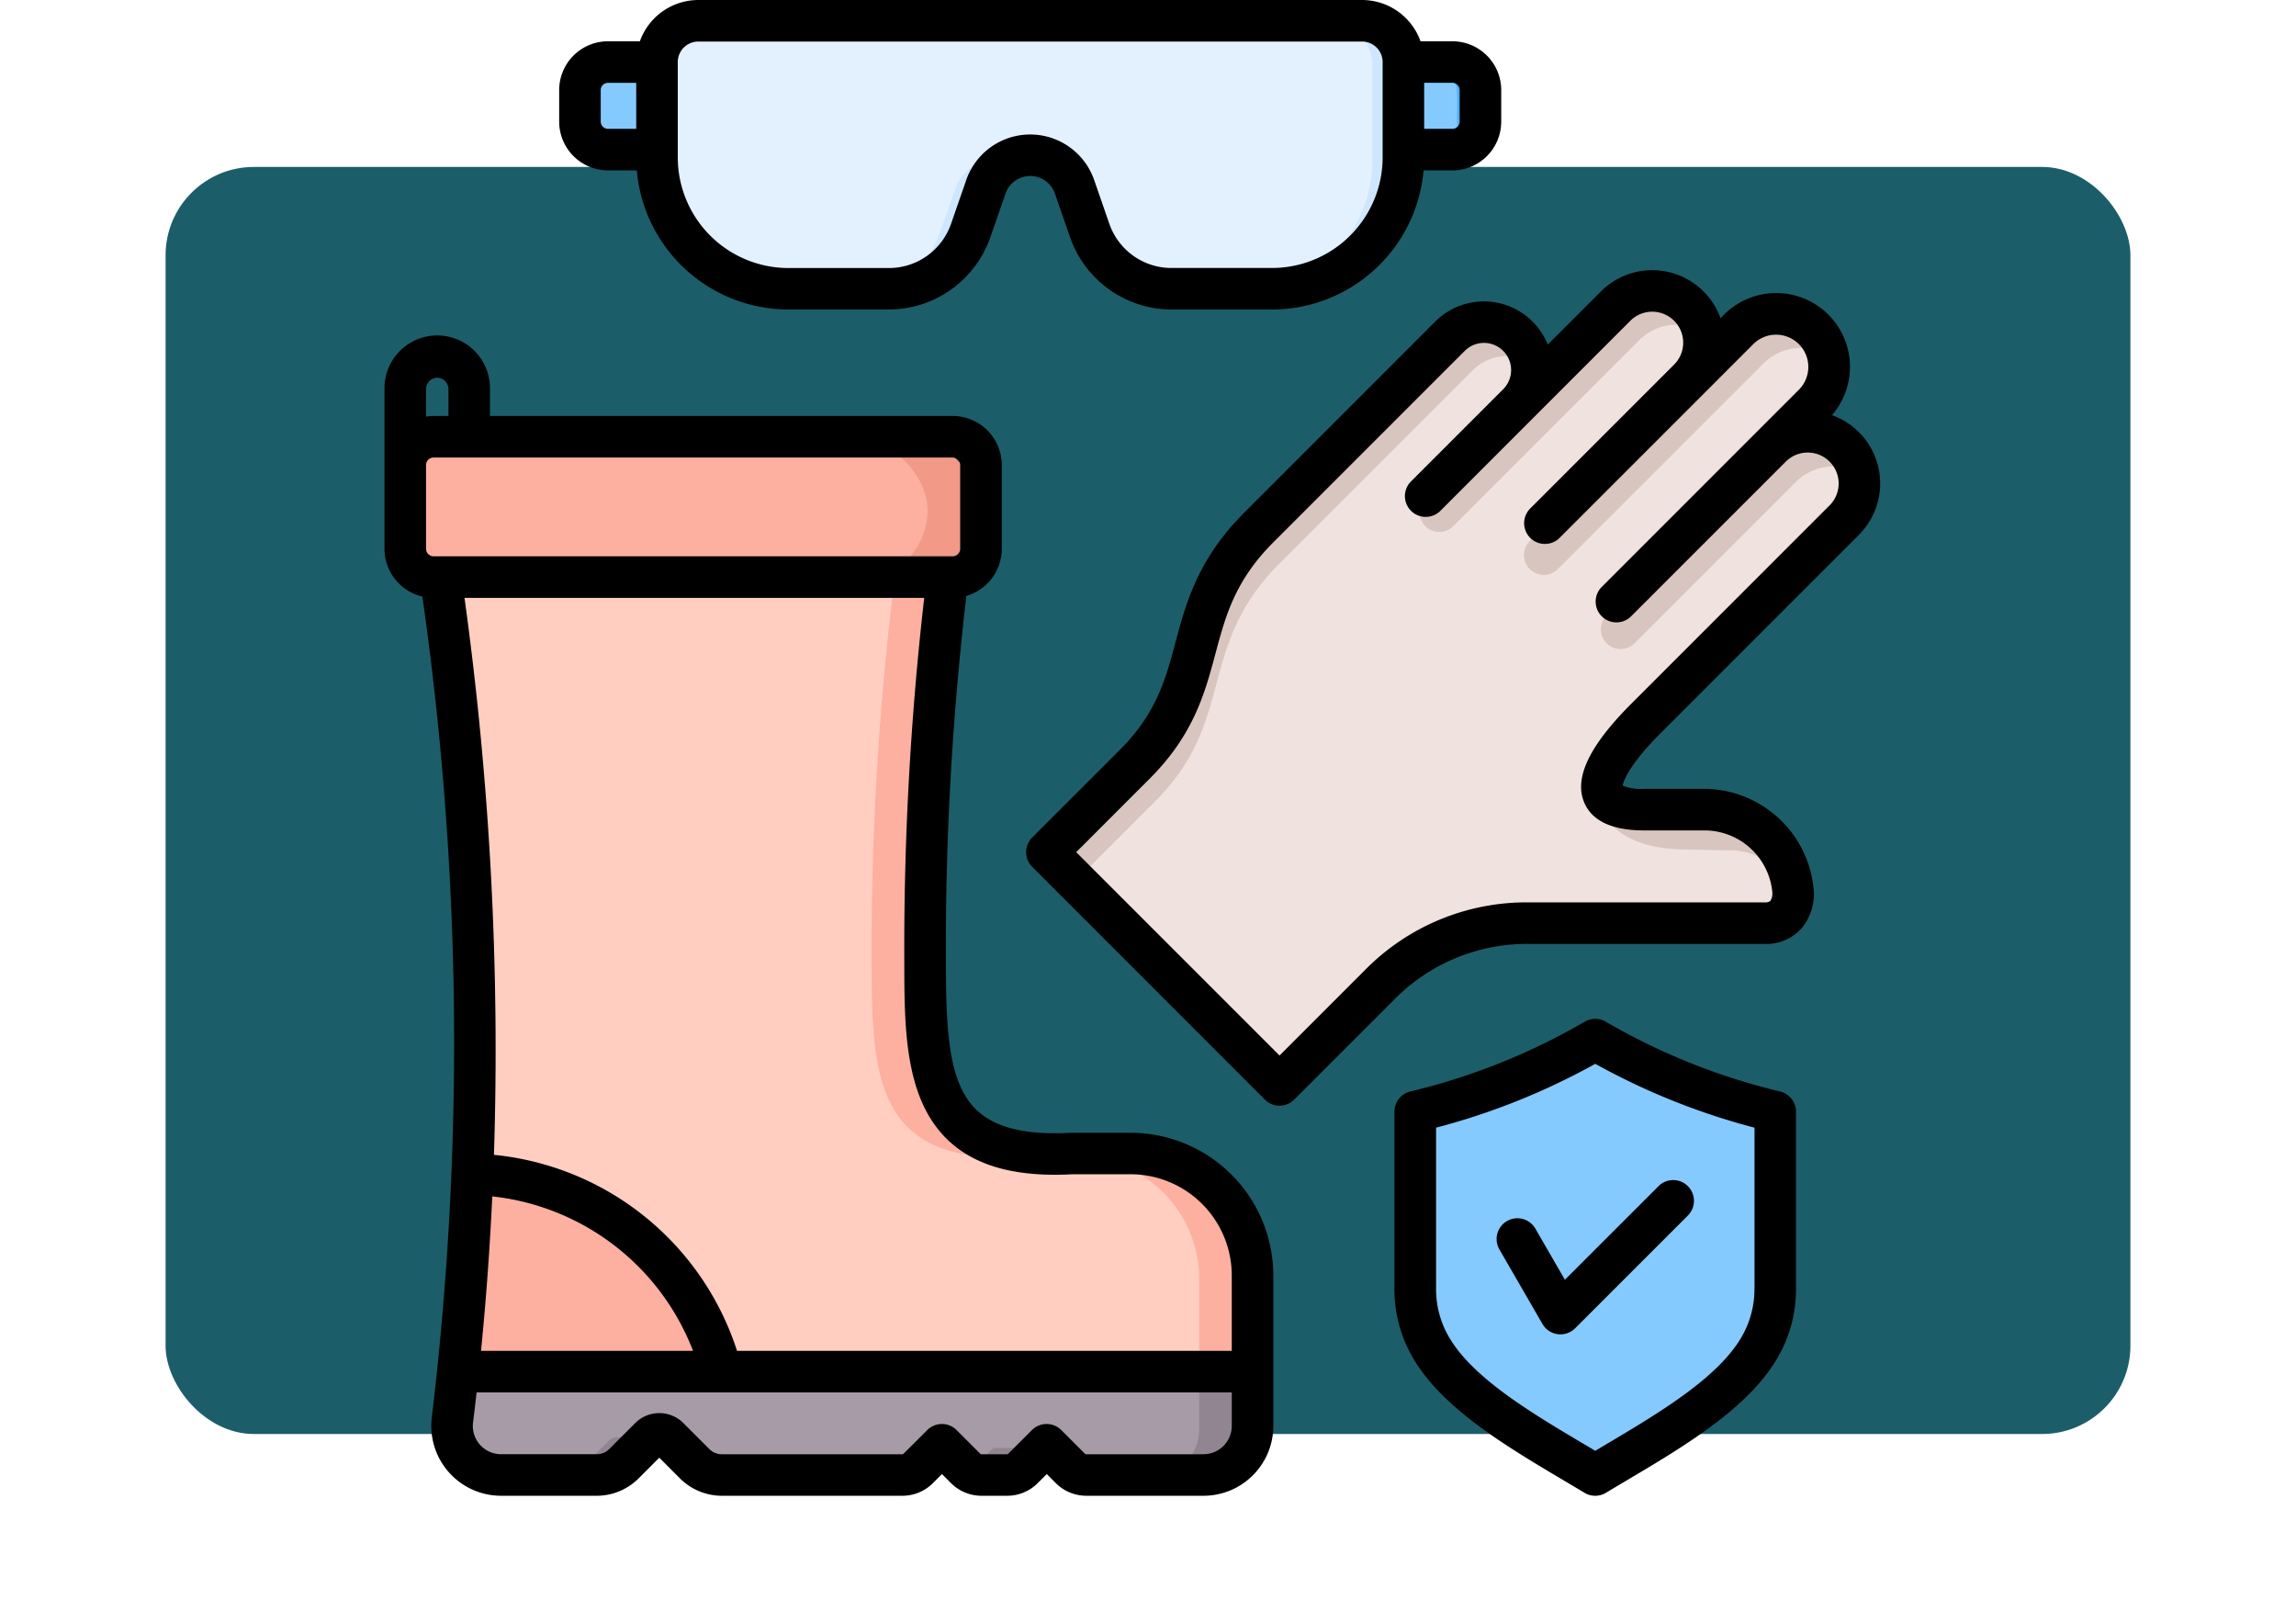 <svg xmlns="http://www.w3.org/2000/svg" xmlns:xlink="http://www.w3.org/1999/xlink" width="207.994" height="144.894" viewBox="0 0 207.994 144.894">
  <defs>
    <filter id="Rectangle_404858" x="0" y="0.122" width="207.994" height="144.772" filterUnits="userSpaceOnUse">
      <feOffset dx="3" dy="6" input="SourceAlpha"/>
      <feGaussianBlur stdDeviation="5" result="blur"/>
      <feFlood flood-opacity="0.161"/>
      <feComposite operator="in" in2="blur"/>
      <feComposite in="SourceGraphic"/>
    </filter>
  </defs>
  <g id="Group_1198073" data-name="Group 1198073" transform="translate(-197.002 -490.684)">
    <g id="Group_1113681" data-name="Group 1113681" transform="translate(209.002 499.806)">
      <g transform="matrix(1, 0, 0, 1, -12, -9.12)" filter="url(#Rectangle_404858)">
        <rect id="Rectangle_404858-2" data-name="Rectangle 404858" width="177.994" height="114.772" rx="8" transform="translate(12 9.12)" fill="#1b5e69"/>
      </g>
    </g>
    <g id="equipment_15394757" transform="translate(231.832 490.684)">
      <path id="Path_1065271" data-name="Path 1065271" d="M68.881,199.541a268.57,268.57,0,0,0-2.062,34.726c.01,10.115.335,18.21,13.319,17.488h5.3A11.069,11.069,0,0,1,96.486,262.8v13.631a4.449,4.449,0,0,1-4.44,4.44H81.44a2.026,2.026,0,0,1-1.483-.615l-2.126-2.126L75.7,280.259a2.026,2.026,0,0,1-1.483.615H71.955a2.026,2.026,0,0,1-1.483-.615l-2.126-2.126-2.126,2.126a2.026,2.026,0,0,1-1.483.615H48.461a3.474,3.474,0,0,1-2.543-1.053l-2.326-2.326a1.2,1.2,0,0,0-1.7,0l-2.326,2.326a3.474,3.474,0,0,1-2.543,1.053H28.41A4.44,4.44,0,0,1,24,275.887a286.969,286.969,0,0,0-1.068-76.346H68.882Z" transform="translate(-17.846 -146.973)" fill="#fdb0a0" fill-rule="evenodd"/>
      <path id="Path_1065272" data-name="Path 1065272" d="M77.158,251.755a25.089,25.089,0,0,0,2.979,0H80.6A11.069,11.069,0,0,1,91.646,262.8v13.631a4.449,4.449,0,0,1-4.44,4.44H81.44a2.026,2.026,0,0,1-1.483-.615l-2.126-2.126L75.7,280.259a2.249,2.249,0,0,1-.294.248,2.23,2.23,0,0,1-.294-.248l-2.126-2.126-2.126,2.126a2.268,2.268,0,0,1-.2.176,2.268,2.268,0,0,1-.2-.176l-2.126-2.126-2.126,2.126a2.248,2.248,0,0,1-.294.248,2.23,2.23,0,0,1-.294-.248l-2.126-2.126-2.126,2.126a2.026,2.026,0,0,1-1.483.615H48.46a3.474,3.474,0,0,1-2.543-1.053l-2.326-2.326a1.2,1.2,0,0,0-1.7,0l-1.572,1.572-1.572-1.572a1.2,1.2,0,0,0-1.7,0l-2.326,2.326a3.473,3.473,0,0,1-2.543,1.053H28.409A4.44,4.44,0,0,1,24,275.887a286.969,286.969,0,0,0-1.068-76.346H64.042a268.571,268.571,0,0,0-2.062,34.726c.01,10.114.335,18.21,13.319,17.488h1.86Z" transform="translate(-17.845 -146.973)" fill="#ffcec0" fill-rule="evenodd"/>
      <path id="Path_1065273" data-name="Path 1065273" d="M28.791,418.65q.952-8.863,1.318-17.873A23.83,23.83,0,0,1,52.656,418.65Z" transform="translate(-22.127 -294.111)" fill="#fdb0a0" fill-rule="evenodd"/>
      <path id="Path_1065274" data-name="Path 1065274" d="M99.29,467.26v4.922a4.449,4.449,0,0,1-4.44,4.44H84.244a2.026,2.026,0,0,1-1.483-.615l-2.126-2.126-2.126,2.126a2.026,2.026,0,0,1-1.483.615H74.759a2.026,2.026,0,0,1-1.483-.615l-2.126-2.126-2.126,2.126a2.026,2.026,0,0,1-1.483.615H51.265a3.474,3.474,0,0,1-2.543-1.053L46.4,473.242a1.2,1.2,0,0,0-1.7,0l-2.326,2.326a3.474,3.474,0,0,1-2.543,1.053H31.214a4.44,4.44,0,0,1-4.406-4.987q.271-2.183.506-4.374H99.29Z" transform="translate(-20.649 -342.721)" fill="#918591" fill-rule="evenodd"/>
      <path id="Path_1065275" data-name="Path 1065275" d="M90.011,476.623H84.244a2.026,2.026,0,0,1-1.483-.615l-2.126-2.126H75.8l-2.126,2.126a2.279,2.279,0,0,1-.2.176,2.27,2.27,0,0,1-.2-.176l-2.126-2.126H68.175l-2.126,2.126a2.027,2.027,0,0,1-1.483.615h-13.3a3.474,3.474,0,0,1-2.543-1.053L46.4,473.243a1.2,1.2,0,0,0-.89-.35H41.836a1.606,1.606,0,0,0-.18.008,1.193,1.193,0,0,0-.706.342l-2.326,2.326a3.474,3.474,0,0,1-2.543,1.053H31.214a4.44,4.44,0,0,1-4.406-4.987q.271-2.183.506-4.374H94.451v4.922a4.449,4.449,0,0,1-4.44,4.44Z" transform="translate(-20.649 -342.722)" fill="#a79ba7" fill-rule="evenodd"/>
      <rect id="Rectangle_414936" data-name="Rectangle 414936" width="52.153" height="12.716" rx="6.358" transform="translate(1.884 39.852)" fill="#f29988"/>
      <rect id="Rectangle_414937" data-name="Rectangle 414937" width="47.314" height="12.716" rx="6.358" transform="translate(1.884 39.852)" fill="#fdb0a0"/>
      <g id="Group_1198074" data-name="Group 1198074" transform="translate(0 0)">
        <path id="Path_1065276" data-name="Path 1065276" d="M95.843,15.823v8.635a11.921,11.921,0,0,0,11.9,11.9h9.006a7.872,7.872,0,0,0,7.547-5.368l1.344-3.87a4.249,4.249,0,0,1,8.028,0l1.344,3.87a7.872,7.872,0,0,0,7.546,5.368h9.006a11.921,11.921,0,0,0,11.9-11.9V15.823a3.747,3.747,0,0,0-3.739-3.739H99.582A3.747,3.747,0,0,0,95.843,15.823Z" transform="translate(-71.153 -9.911)" fill="#cee7ff" fill-rule="evenodd"/>
        <path id="Path_1065277" data-name="Path 1065277" d="M95.843,15.823v8.635a11.921,11.921,0,0,0,11.9,11.9h6.183a7.872,7.872,0,0,0,7.547-5.368l1.344-3.87a4.187,4.187,0,0,1,4.014-2.855h2.823a4.188,4.188,0,0,1,4.014,2.855l1.344,3.87a7.872,7.872,0,0,0,7.546,5.368h6.183a11.921,11.921,0,0,0,11.9-11.9V15.823a3.747,3.747,0,0,0-3.739-3.739H99.582A3.747,3.747,0,0,0,95.843,15.823Z" transform="translate(-71.153 -9.911)" fill="#e3f1ff" fill-rule="evenodd"/>
        <path id="Path_1065278" data-name="Path 1065278" d="M347.365,25.994h4.446a2.542,2.542,0,0,1,2.534,2.534v2.863a2.542,2.542,0,0,1-2.534,2.535h-4.446Z" transform="translate(-255.058 -20.081)" fill="#4eb1fc" fill-rule="evenodd"/>
        <path id="Path_1065279" data-name="Path 1065279" d="M347.365,25.994h2.329a2.542,2.542,0,0,1,2.534,2.534v2.863a2.542,2.542,0,0,1-2.534,2.535h-2.329Z" transform="translate(-255.058 -20.081)" fill="#85caff" fill-rule="evenodd"/>
        <path id="Path_1065280" data-name="Path 1065280" d="M76.859,25.994H72.413a2.542,2.542,0,0,0-2.534,2.534v2.863a2.542,2.542,0,0,0,2.534,2.535h4.446Z" transform="translate(-52.169 -20.081)" fill="#85caff" fill-rule="evenodd"/>
        <path id="Path_1065281" data-name="Path 1065281" d="M367.768,355.554c-5.684,3.549-12.565,5.57-16.264,6.514v15.951a10.4,10.4,0,0,0,1.482,5.458c2.762,4.651,9.643,8.312,14.783,11.419,5.139-3.107,12.021-6.768,14.783-11.419a10.394,10.394,0,0,0,1.482-5.458V362.068C380.333,361.124,373.452,359.1,367.768,355.554Z" transform="translate(-258.085 -261.045)" fill="#4eb1fc" fill-rule="evenodd"/>
        <path id="Path_1065282" data-name="Path 1065282" d="M366.381,358.618a63.152,63.152,0,0,1-14.877,5.691v15.951a10.394,10.394,0,0,0,1.482,5.458c2.762,4.651,9.643,8.312,14.783,11.419,4.242-2.565,9.672-5.508,12.991-9.072.18-.255.349-.513.5-.775a12.926,12.926,0,0,0,1.482-6.141V365.2a61.153,61.153,0,0,1-15.881-6.278C366.79,358.874,366.575,358.74,366.381,358.618Z" transform="translate(-258.085 -263.285)" fill="#85caff" fill-rule="evenodd"/>
        <path id="Path_1065283" data-name="Path 1065283" d="M270.636,160.623h21.451c5.186,0,2.168-10.355-5.4-10.355h-5.591c-6.7,0-3.376-4.787.155-8.318l18.1-18.1a4.72,4.72,0,1,0-6.675-6.675l3.877-3.877a4.836,4.836,0,0,0-6.84-6.84l-4.545,4.545a4.72,4.72,0,0,0-6.675-6.675l-8.925,8.925a4.37,4.37,0,1,0-6.18-6.18l-17.469,17.469c-7.646,7.646-3.882,14.16-11.287,21.566L227,153.733l21.23,21.23,8.641-8.641a18.8,18.8,0,0,1,13.76-5.7Z" transform="translate(-167.055 -76.354)" fill="#f0e3df" fill-rule="evenodd"/>
        <path id="Path_1065284" data-name="Path 1065284" d="M431.1,283.025c1.075-2.882-2.046-8.821-7.78-8.821h-5.591c-2.548,0-3.647-.692-3.836-1.744-.213,1.82,1.7,4.78,7.8,4.78l3.776.082a5.435,5.435,0,0,1,5.629,5.7Z" transform="translate(-303.689 -200.289)" fill="#d9c5bf" fill-rule="evenodd"/>
        <path id="Path_1065285" data-name="Path 1065285" d="M270.7,116.816a4.335,4.335,0,0,0-1.136-1.993,4.383,4.383,0,0,0-6.18,0l-17.469,17.469c-7.646,7.646-3.882,14.16-11.287,21.566L227,161.477l2.537,2.537,7.349-7.349c7.406-7.405,3.642-13.92,11.287-21.566l17.469-17.469a4.387,4.387,0,0,1,5.049-.815Z" transform="translate(-167.054 -84.098)" fill="#d9c5bf" fill-rule="evenodd"/>
        <path id="Path_1065286" data-name="Path 1065286" d="M378.29,106.334a4.68,4.68,0,0,0-1.186-2,4.734,4.734,0,0,0-6.675,0l-17.153,17.153a1.794,1.794,0,0,0,2.537,2.537L372.7,107.141a4.738,4.738,0,0,1,5.594-.807Z" transform="translate(-258.998 -76.353)" fill="#d9c5bf" fill-rule="evenodd"/>
        <path id="Path_1065287" data-name="Path 1065287" d="M415.466,114.167a4.793,4.793,0,0,0-1.2-2,4.85,4.85,0,0,0-6.84,0l-18.9,18.9a1.794,1.794,0,0,0,2.538,2.537l18.625-18.625a4.856,4.856,0,0,1,5.774-.8Z" transform="translate(-284.774 -82.054)" fill="#d9c5bf" fill-rule="evenodd"/>
        <path id="Path_1065288" data-name="Path 1065288" d="M437.171,154.125a4.681,4.681,0,0,0-1.186-2,4.734,4.734,0,0,0-6.675,0l-14.9,14.9a1.794,1.794,0,0,0,2.537,2.538l14.63-14.63a4.739,4.739,0,0,1,5.594-.807Z" transform="translate(-303.697 -111.297)" fill="#d9c5bf" fill-rule="evenodd"/>
        <path id="Path_1065289" data-name="Path 1065289" d="M23.59,12.156a.661.661,0,0,1,.652-.653h2.564V15.67H24.243a.66.66,0,0,1-.652-.651Zm6.98-2.535a1.86,1.86,0,0,1,1.858-1.858H92.566a1.86,1.86,0,0,1,1.858,1.858v8.634A10.029,10.029,0,0,1,84.407,28.273H75.4a5.961,5.961,0,0,1-5.769-4.105L68.289,20.3a6.132,6.132,0,0,0-11.584,0l-1.344,3.872a5.961,5.961,0,0,1-5.769,4.105H40.586A10.029,10.029,0,0,1,30.571,18.255V9.621ZM101.4,12.156v2.864a.66.66,0,0,1-.652.651H98.187V11.5h2.564A.661.661,0,0,1,101.4,12.156Zm-77.16,7.277h2.618a13.8,13.8,0,0,0,13.726,12.6h9.006A9.755,9.755,0,0,0,58.917,25.4l1.344-3.868a2.367,2.367,0,0,1,4.473,0L66.078,25.4A9.754,9.754,0,0,0,75.4,32.036h9.006a13.8,13.8,0,0,0,13.726-12.6h2.618a4.421,4.421,0,0,0,4.416-4.413V12.156a4.422,4.422,0,0,0-4.416-4.417H97.856A5.627,5.627,0,0,0,92.566,4H32.428a5.628,5.628,0,0,0-5.29,3.739H24.243a4.422,4.422,0,0,0-4.416,4.417v2.864a4.421,4.421,0,0,0,4.416,4.413Zm56.514,106.93H35.939a25.8,25.8,0,0,0-22.02-17.756A299.294,299.294,0,0,0,11.25,58.156H52.895A279.951,279.951,0,0,0,51.09,91c.007,6.167.013,12.547,3.99,16.3,2.474,2.339,6.158,3.342,11.262,3.064h5.249a9.177,9.177,0,0,1,9.166,9.168v6.825ZM78.2,135.726H67.593a.163.163,0,0,1-.153-.063l-2.126-2.124a1.877,1.877,0,0,0-2.661,0l-2.126,2.124a.163.163,0,0,1-.153.063H58.108a.163.163,0,0,1-.153-.063l-2.126-2.124a1.877,1.877,0,0,0-2.661,0l-2.126,2.124a.162.162,0,0,1-.152.063H34.613a1.6,1.6,0,0,1-1.213-.5L31.075,132.9a3.084,3.084,0,0,0-4.356,0l-2.326,2.325a1.6,1.6,0,0,1-1.212.5H14.563a2.56,2.56,0,0,1-2.539-2.874q.169-1.357.322-2.725h68.41v3.04a2.562,2.562,0,0,1-2.558,2.559ZM13.767,112.371q-.333,7.052-1.02,13.992H31.954A22.032,22.032,0,0,0,13.767,112.371ZM8.447,45.443H55.472a.69.69,0,0,1,.682.68v7.588a.69.69,0,0,1-.682.68H8.447a.69.69,0,0,1-.682-.68V46.123A.69.69,0,0,1,8.447,45.443Zm.333-7.226a1.029,1.029,0,0,1,1.015,1.016v2.446H8.447a4.386,4.386,0,0,0-.682.057v-2.5A1.029,1.029,0,0,1,8.78,38.216Zm62.811,68.391h-5.3c-.035,0-.069,0-.1,0-4.044.225-6.831-.442-8.522-2.038-2.6-2.457-2.8-7.175-2.811-13.573a273.674,273.674,0,0,1,1.856-33.02,4.451,4.451,0,0,0,3.208-4.267V46.123a4.449,4.449,0,0,0-4.446-4.445H13.558V39.233a4.779,4.779,0,1,0-9.557,0V53.711a4.45,4.45,0,0,0,3.433,4.324,285.847,285.847,0,0,1,.855,74.353,6.324,6.324,0,0,0,6.274,7.1H23.18a5.375,5.375,0,0,0,3.873-1.605l1.844-1.844,1.843,1.844a5.376,5.376,0,0,0,3.874,1.605H50.889a3.9,3.9,0,0,0,2.814-1.166l.8-.8.8.8a3.9,3.9,0,0,0,2.814,1.166h2.266a3.9,3.9,0,0,0,2.814-1.166l.8-.8.8.8a3.9,3.9,0,0,0,2.814,1.166H78.2a6.33,6.33,0,0,0,6.322-6.323V119.538a12.945,12.945,0,0,0-12.93-12.931Zm41.082-29.943c.7,1.694,2.535,2.554,5.449,2.554h5.551a6.179,6.179,0,0,1,6.054,5.613,1.286,1.286,0,0,1-.179.771.768.768,0,0,1-.509.135h-21.3a20.52,20.52,0,0,0-14.994,6.209l-7.661,7.662L66.664,81.19l6.647-6.649c4-4,5.009-7.75,5.979-11.377.905-3.377,1.759-6.568,5.229-10.036L101.865,35.78a2.458,2.458,0,0,1,3.477,3.477h0l-8.357,8.358a1.882,1.882,0,0,0,2.661,2.662L108,41.918l8.863-8.864a2.805,2.805,0,0,1,3.966,3.969L107.767,50.085a1.882,1.882,0,0,0,2.661,2.661l13.064-13.063.041-.04L128,35.17a2.921,2.921,0,0,1,4.13,4.132l-3.85,3.85L114.246,57.19a1.882,1.882,0,0,0,2.661,2.661l14.039-14.038a2.8,2.8,0,0,1,3.967,3.965L116.946,67.747c-3.79,3.792-5.187,6.707-4.272,8.918Zm24.9-24.225a6.569,6.569,0,0,0-2.446-10.834,6.685,6.685,0,0,0-9.784-9.1l-.313.315a6.5,6.5,0,0,0-1.539-2.429,6.579,6.579,0,0,0-9.289,0l-4.821,4.821a6.231,6.231,0,0,0-10.178-2.1L81.857,50.467c-4.182,4.183-5.255,8.188-6.2,11.724-.882,3.29-1.714,6.4-5,9.691l-7.978,7.977a1.882,1.882,0,0,0,0,2.661L83.752,103.6a1.874,1.874,0,0,0,2.661,0l8.992-8.99A16.875,16.875,0,0,1,107.738,89.5h21.3a4.242,4.242,0,0,0,3.382-1.468,4.864,4.864,0,0,0,1.07-3.2,10,10,0,0,0-9.817-9.378h-5.551a4.556,4.556,0,0,1-1.954-.283c.059-.488.737-2.062,3.438-4.763L137.573,52.44Zm-26.64,67.481,8.468-8.465a1.881,1.881,0,1,1,2.661,2.659l-10.2,10.2a1.883,1.883,0,0,1-1.331.551,1.733,1.733,0,0,1-.246-.017,1.874,1.874,0,0,1-1.384-.924l-3.9-6.751a1.882,1.882,0,0,1,3.26-1.882l2.672,4.626Zm17.173.767a8.6,8.6,0,0,1-1.221,4.511c-2.185,3.677-7.507,6.836-12.2,9.621q-.506.3-1,.595c-.329-.2-.663-.4-1-.595-4.7-2.785-10.017-5.944-12.2-9.621a8.6,8.6,0,0,1-1.221-4.511V106.145a61.955,61.955,0,0,0,14.424-5.783,62.074,62.074,0,0,0,14.424,5.783v14.544Zm2.347-17.816a58.3,58.3,0,0,1-15.774-6.3,1.887,1.887,0,0,0-1.993,0,58.317,58.317,0,0,1-15.775,6.3,1.883,1.883,0,0,0-1.417,1.822v15.994a12.257,12.257,0,0,0,1.749,6.432c2.675,4.5,8.436,7.92,13.518,10.936.668.4,1.321.783,1.947,1.161a1.878,1.878,0,0,0,1.947,0c.627-.378,1.279-.766,1.947-1.161,5.083-3.017,10.843-6.434,13.519-10.936a12.264,12.264,0,0,0,1.749-6.432V104.695a1.883,1.883,0,0,0-1.416-1.822Z" transform="translate(-4.001 -3.999)" fill-rule="evenodd"/>
      </g>
    </g>
  </g>
</svg>
